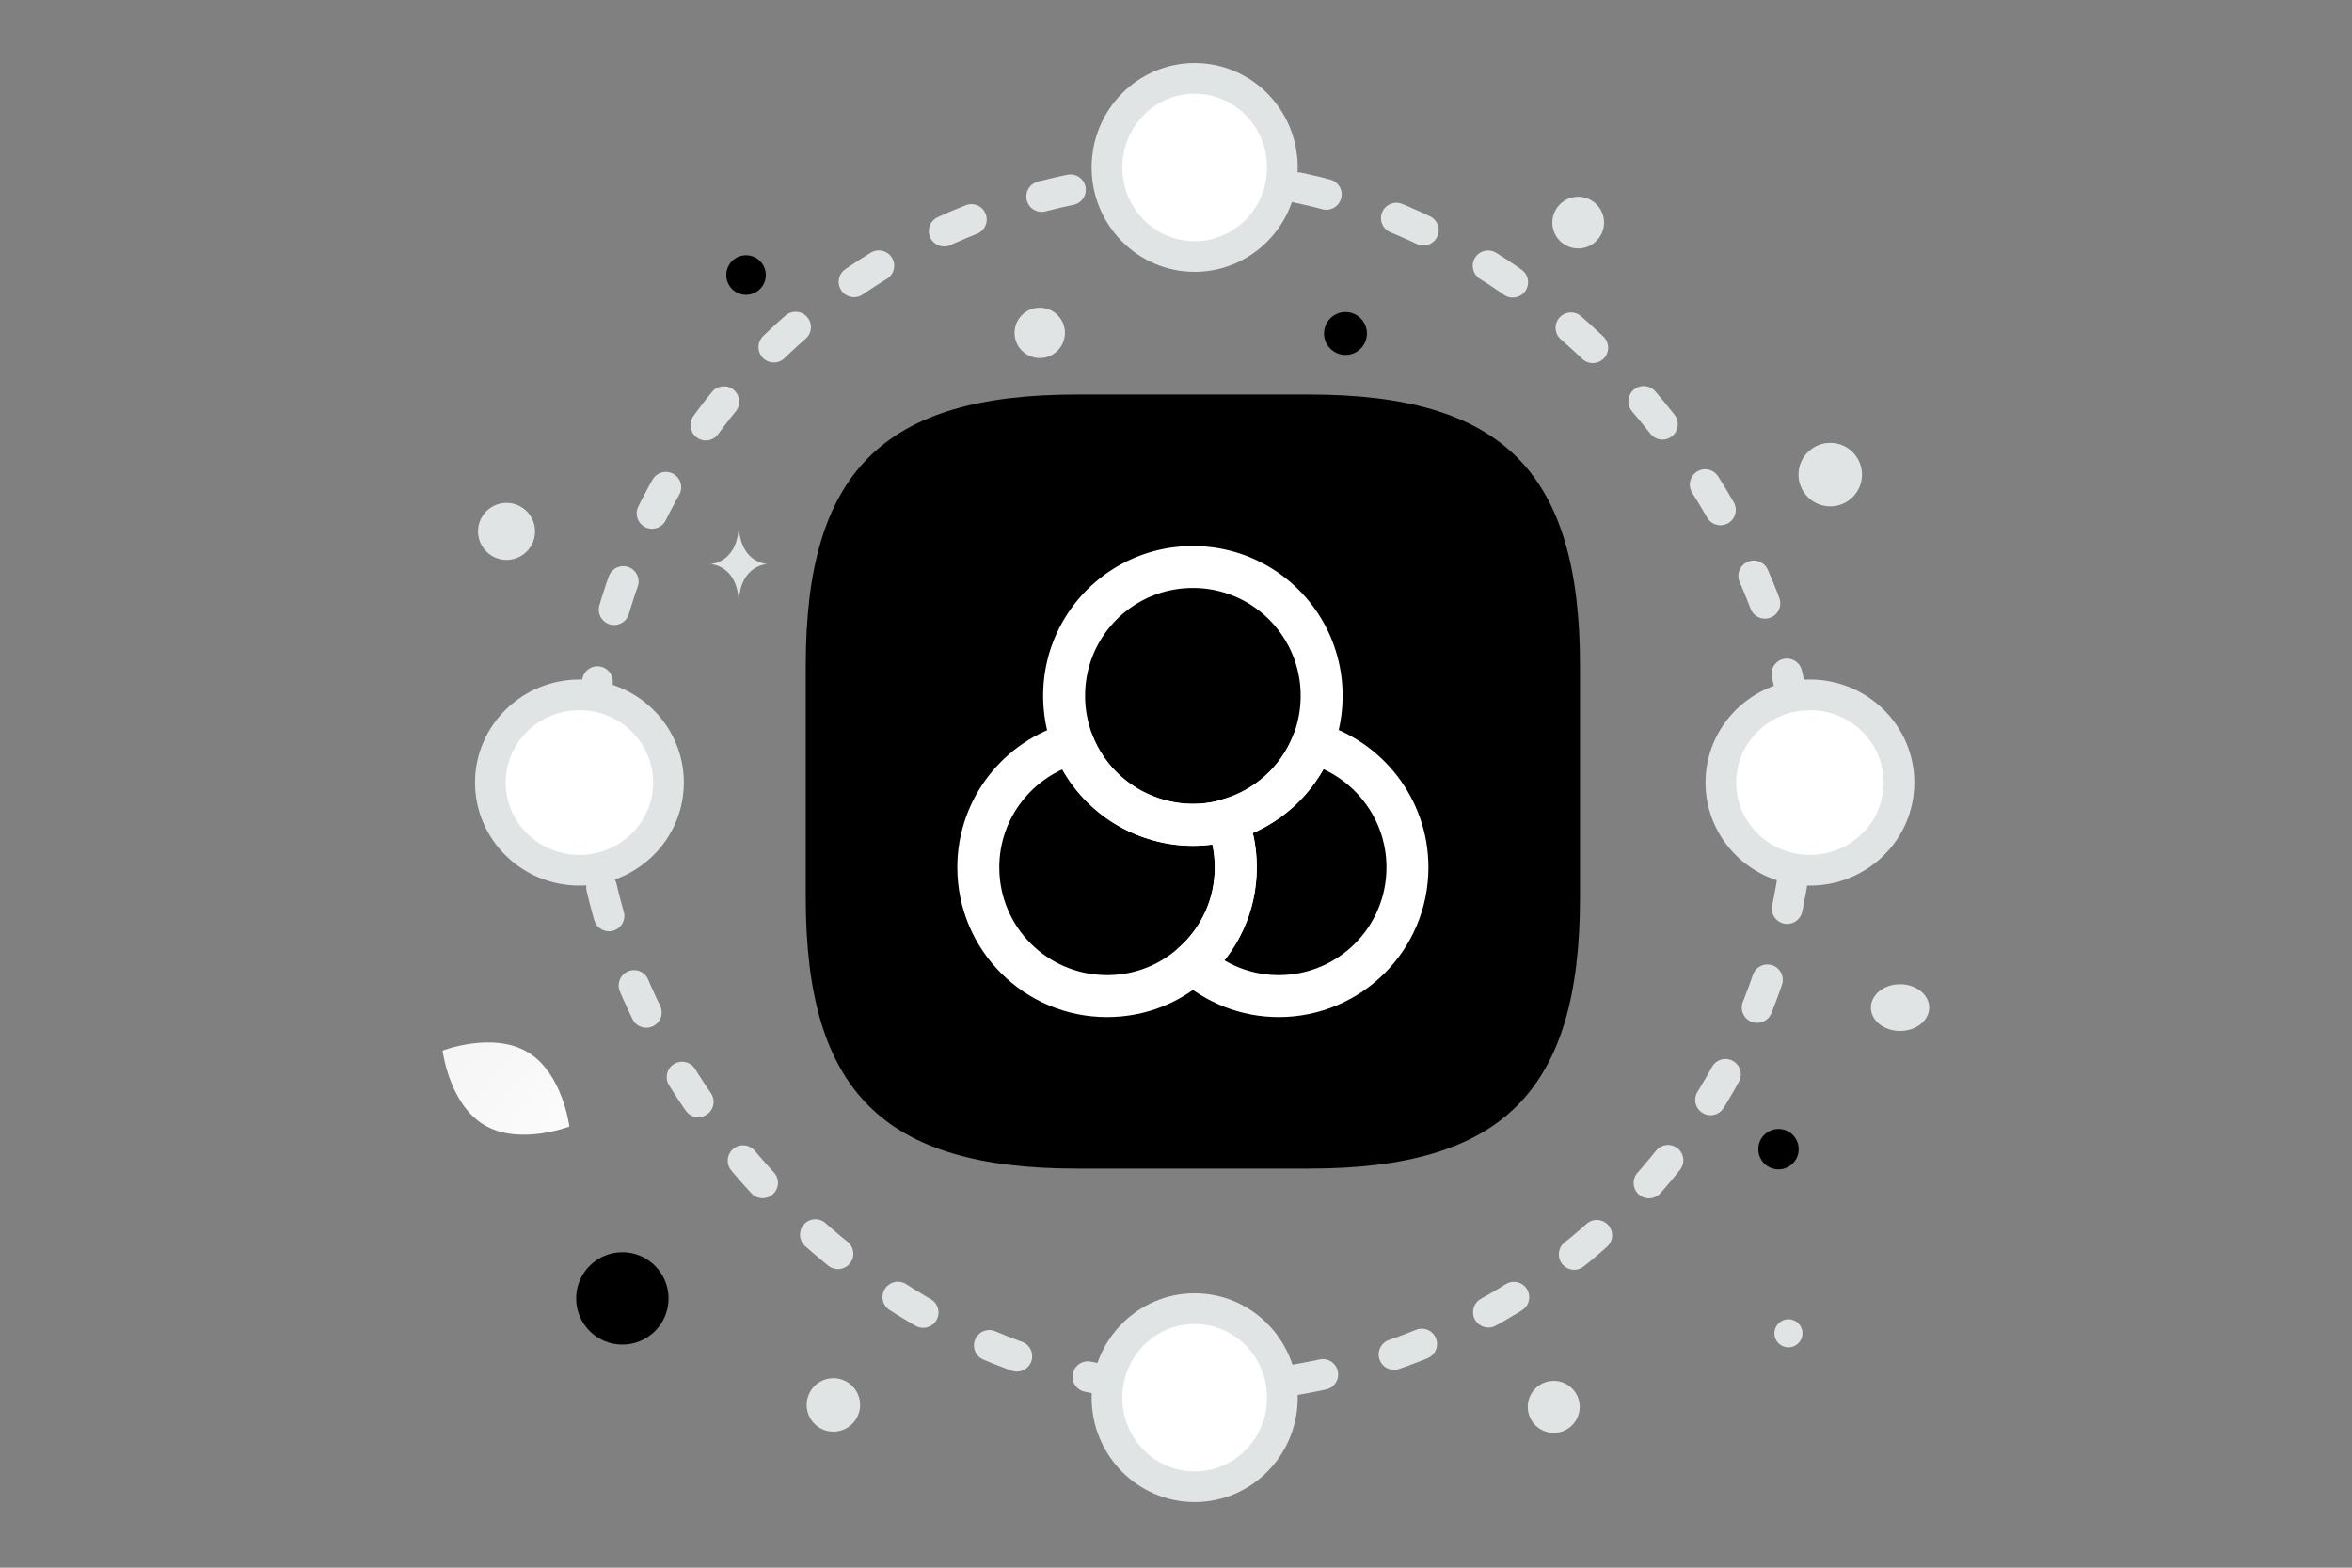 <svg width="900" height="600" viewBox="0 0 900 600" fill="none" xmlns="http://www.w3.org/2000/svg"><rect x="0" y="0" width="900" height="600" fill="#808080" stroke="none"/><path fill="transparent" d="M0 0h900v600H0z"/><path d="M412.018 447.258h88.88c74.066 0 103.693-29.627 103.693-103.694v-88.88c0-74.066-29.627-103.693-103.693-103.693h-88.88c-74.067 0-103.694 29.627-103.694 103.693v88.88c0 74.067 29.627 103.694 103.694 103.694z" fill="#000"/><path d="M472.88 331.967c0 14.506-6.295 27.644-16.422 36.676-8.759 7.937-20.254 12.59-32.845 12.59-27.233 0-49.265-22.033-49.265-49.266 0-22.717 15.464-41.876 36.265-47.487 5.611 14.233 17.79 25.318 32.844 29.423 4.105 1.095 8.485 1.779 13.001 1.779s8.895-.547 13.001-1.779c2.189 5.474 3.421 11.632 3.421 18.064z" stroke="#fff" stroke-width="16.054" stroke-linecap="round" stroke-linejoin="round"/><path d="M505.722 266.28c0 6.432-1.232 12.59-3.421 18.201-5.611 14.233-17.79 25.317-32.844 29.423-4.105 1.095-8.485 1.779-13.001 1.779s-8.895-.547-13.001-1.779c-15.053-4.106-27.232-15.054-32.843-29.423a50.041 50.041 0 0 1-3.422-18.201c0-27.233 22.033-49.266 49.266-49.266 27.233 0 49.266 22.033 49.266 49.266z" stroke="#fff" stroke-width="16.054" stroke-linecap="round" stroke-linejoin="round"/><path d="M538.568 331.967c0 27.233-22.033 49.266-49.266 49.266-12.59 0-24.086-4.79-32.844-12.59 10.126-8.895 16.422-22.033 16.422-36.676 0-6.432-1.232-12.59-3.422-18.201 15.054-4.106 27.233-15.054 32.844-29.423 20.801 5.748 36.266 24.907 36.266 47.624z" stroke="#fff" stroke-width="16.054" stroke-linecap="round" stroke-linejoin="round"/><rect x="225.393" y="67.752" width="463.509" height="463.509" rx="231.755" stroke="#E1E4E5" stroke-width="11.747" stroke-linecap="round" stroke-linejoin="bevel" stroke-dasharray="11.32 28.31"/><ellipse cx="221.721" cy="299.507" rx="34.082" ry="33.557" fill="#fff" stroke="#E1E4E5" stroke-width="11.747"/><ellipse cx="457.146" cy="64.082" rx="34.082" ry="33.557" transform="rotate(90 457.146 64.082)" fill="#fff" stroke="#E1E4E5" stroke-width="11.747"/><ellipse cx="692.572" cy="299.507" rx="34.082" ry="33.557" fill="#fff" stroke="#E1E4E5" stroke-width="11.747"/><ellipse cx="457.146" cy="534.932" rx="34.082" ry="33.557" transform="rotate(90 457.146 534.932)" fill="#fff" stroke="#E1E4E5" stroke-width="11.747"/><path d="M185.263 430.552c13.392 8.027 32.606.607 32.606.607s-2.512-20.431-15.913-28.448c-13.392-8.027-32.598-.616-32.598-.616s2.513 20.43 15.905 28.457z" fill="url(#a)"/><circle cx="238.141" cy="496.946" r="17.674" transform="rotate(180 238.141 496.946)" fill="#000"/><circle cx="285.476" cy="105.267" r="7.568" transform="rotate(180 285.476 105.267)" fill="#000"/><circle cx="514.853" cy="127.634" r="8.206" transform="rotate(180 514.853 127.634)" fill="#000"/><circle r="7.732" transform="matrix(-1 0 0 1 680.548 439.821)" fill="#000"/><circle r="9.942" transform="matrix(-1 0 0 1 594.544 538.449)" fill="#E1E4E5"/><circle r="10.221" transform="matrix(-1 0 0 1 318.9 537.702)" fill="#E1E4E5"/><circle r="5.379" transform="matrix(-1 0 0 1 684.35 510.295)" fill="#E1E4E5"/><circle r="12.151" transform="matrix(-1 0 0 1 700.353 181.651)" fill="#E1E4E5"/><circle r="10.911" transform="scale(1 -1) rotate(-75 -35.61 -227.988)" fill="#E1E4E5"/><circle r="9.638" transform="matrix(-1 0 0 1 397.864 127.399)" fill="#E1E4E5"/><ellipse rx="11.166" ry="8.933" transform="matrix(-1 0 0 1 727.063 385.631)" fill="#E1E4E5"/><circle r="9.894" transform="scale(1 -1) rotate(-75 246.434 -436.108)" fill="#E1E4E5"/><path d="M282.617 202.324h.159c.942 13.345 10.867 13.551 10.867 13.551s-10.945.213-10.945 15.634c0-15.421-10.944-15.634-10.944-15.634s9.921-.206 10.863-13.551z" fill="#E1E4E5"/><defs><linearGradient id="a" x1="237.088" y1="456.389" x2="129.328" y2="356.266" gradientUnits="userSpaceOnUse"><stop stop-color="#fff"/><stop offset="1" stop-color="#EEE"/></linearGradient></defs></svg>